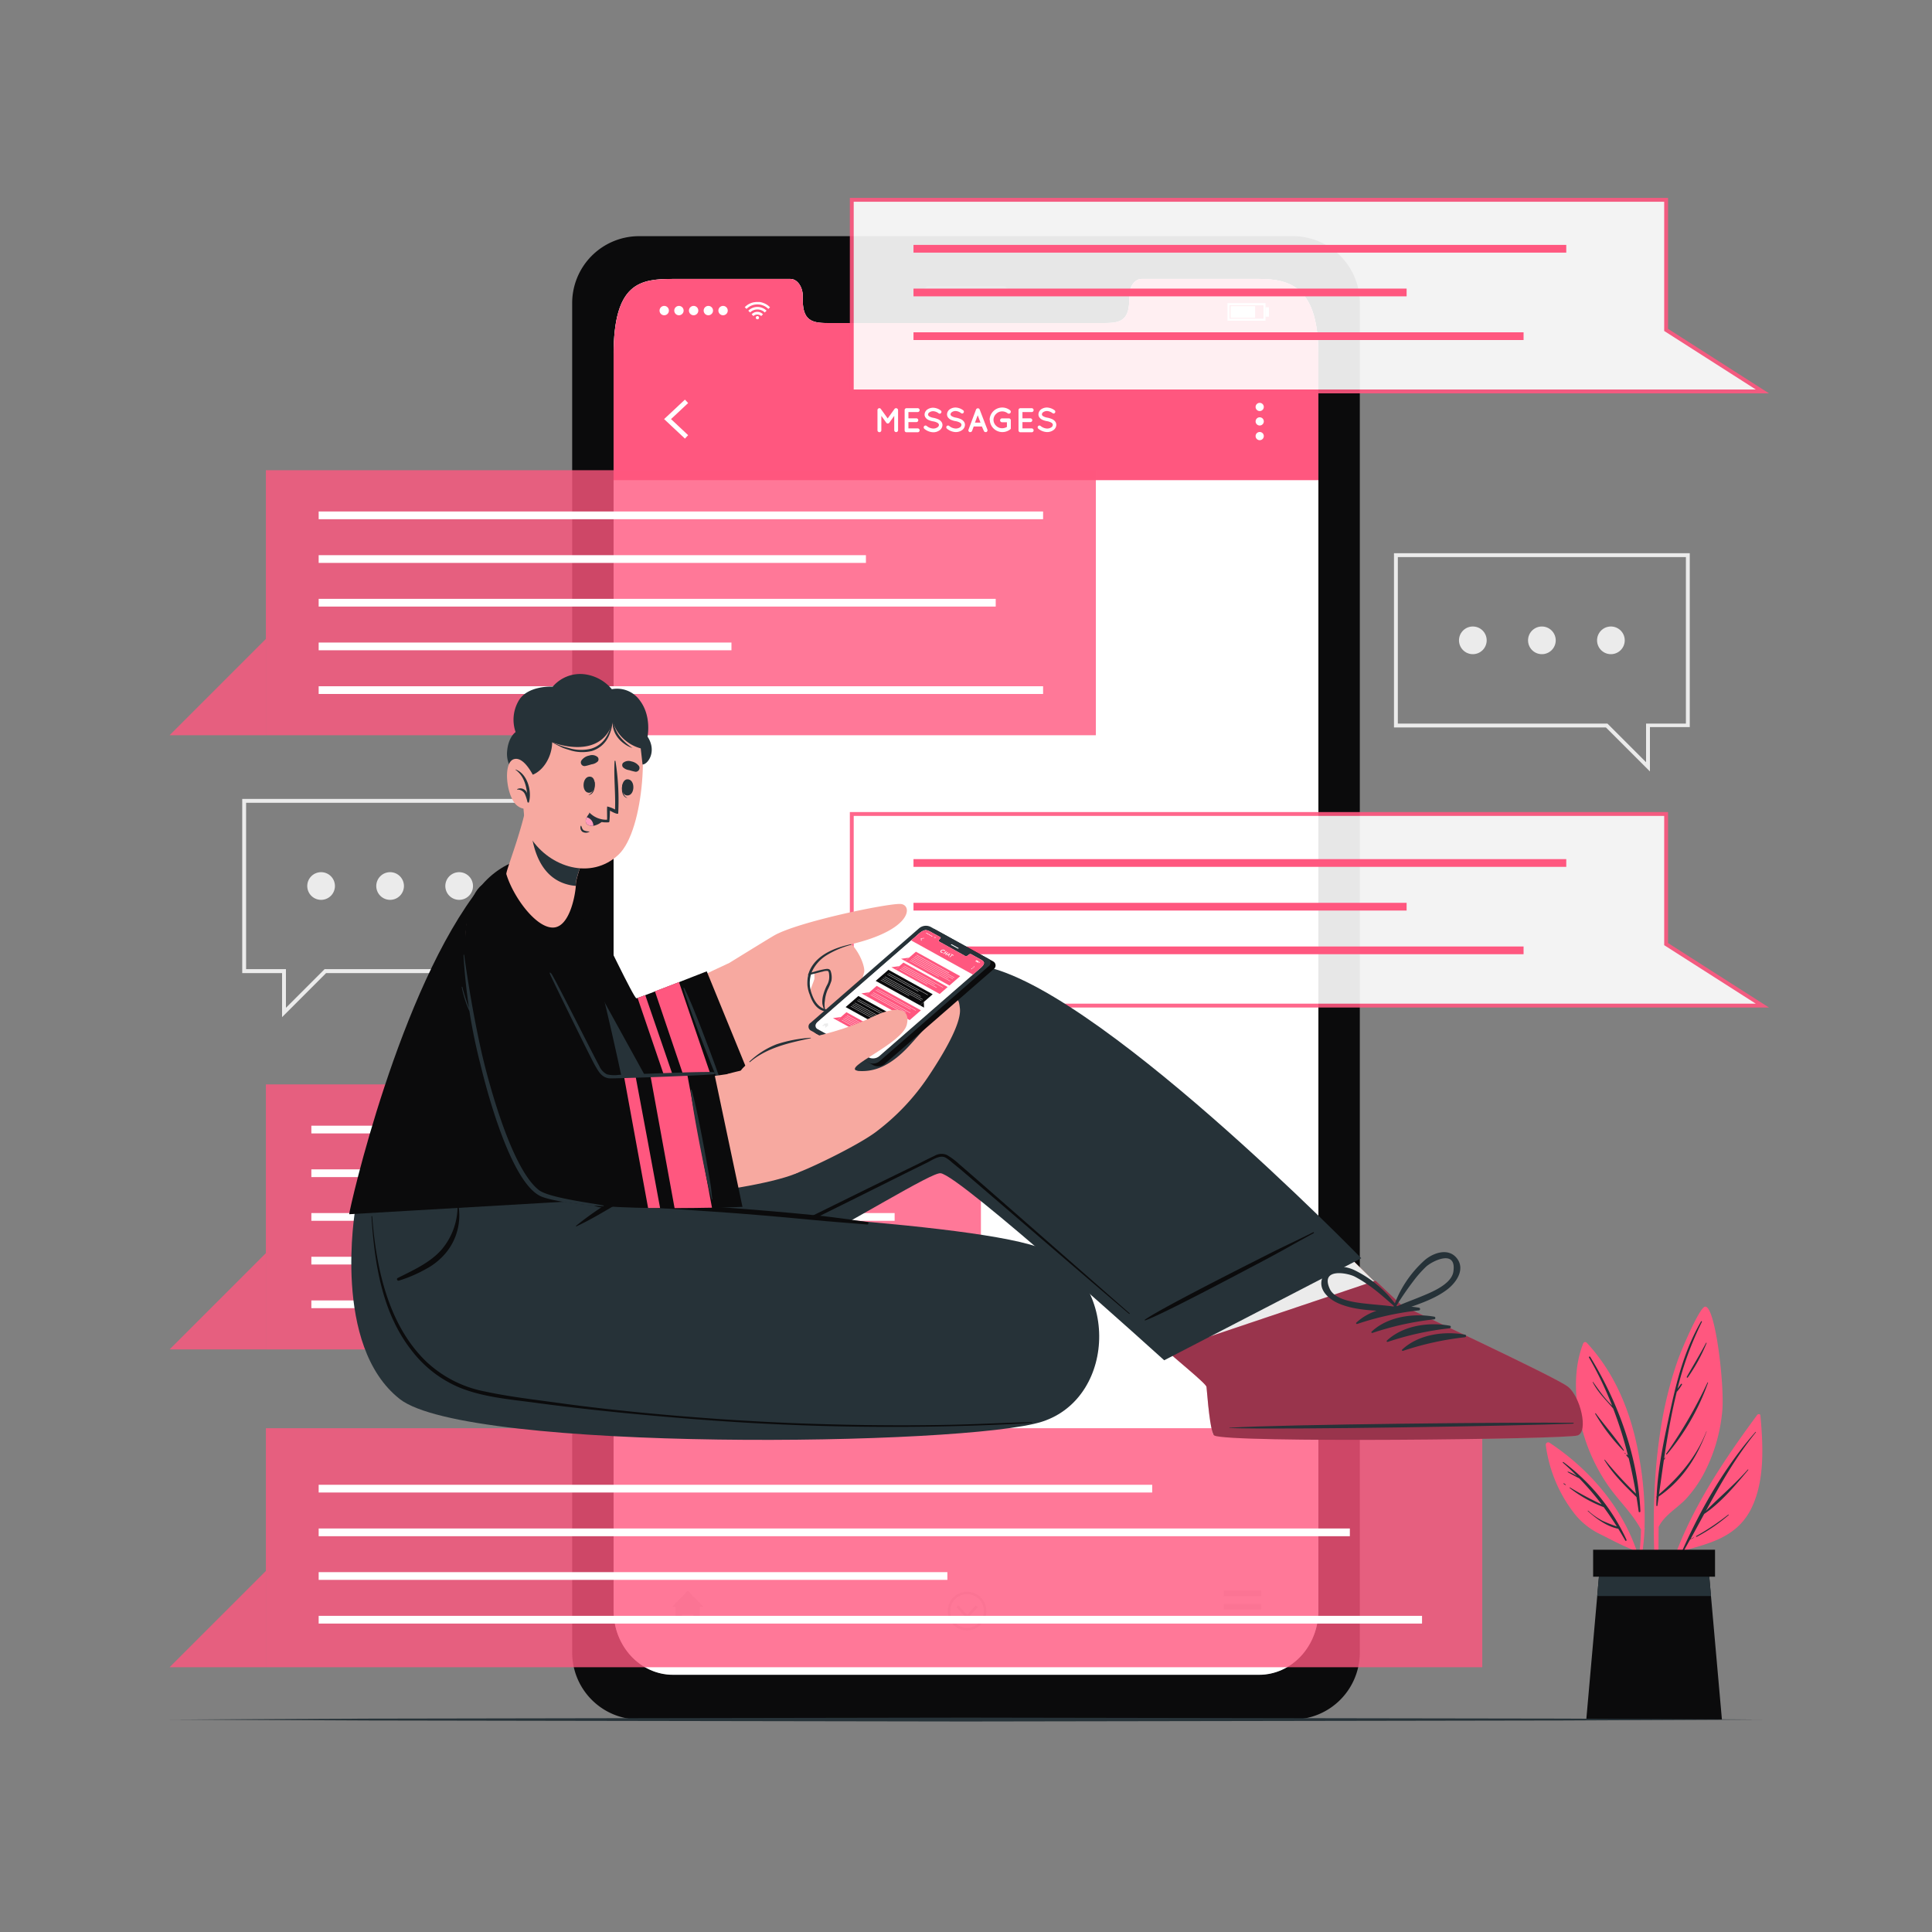 <svg xmlns="http://www.w3.org/2000/svg" viewBox="0 0 500 500">
   <rect x="0" y="0" width="500" height="500" fill="#808080" stroke="none"/>
   <g id="freepik--background-complete--inject-9">
      <path d="M427,199.65l-11.39-11.39H360.76V143.18h76.55v45l-10.31,0Zm-65.24-12.39H416l10,10v-10l10.31,0V144.18H361.76Z" style="fill:#ebebeb"></path>
      <path d="M384.75,165.72a3.58,3.58,0,1,1-3.58-3.58A3.58,3.58,0,0,1,384.75,165.72Z" style="fill:#ebebeb"></path>
      <path d="M402.62,165.72a3.58,3.58,0,1,1-3.58-3.58A3.59,3.59,0,0,1,402.62,165.72Z" style="fill:#ebebeb"></path>
      <path d="M420.48,165.72a3.58,3.58,0,1,1-3.58-3.58A3.58,3.58,0,0,1,420.48,165.72Z" style="fill:#ebebeb"></path>
      <path d="M73,263.24v-11.4l-10.31,0V206.76h76.55v45.08H84.39Zm-9.31-12.42,10.31,0v10l10-10h54.26V207.76H63.69Z" style="fill:#ebebeb"></path>
      <path d="M115.25,229.3a3.58,3.58,0,1,0,3.58-3.58A3.58,3.58,0,0,0,115.25,229.3Z" style="fill:#ebebeb"></path>
      <path d="M97.38,229.3a3.58,3.58,0,1,0,3.58-3.58A3.58,3.58,0,0,0,97.38,229.3Z" style="fill:#ebebeb"></path>
      <path d="M79.52,229.3a3.58,3.58,0,1,0,3.58-3.58A3.58,3.58,0,0,0,79.52,229.3Z" style="fill:#ebebeb"></path>
   </g>
   <g id="freepik--Device--inject-9">
      <path d="M334.75,61.12H165.23a17.32,17.32,0,0,0-17.15,17.47v349A17.33,17.33,0,0,0,165.23,445H334.75a17.34,17.34,0,0,0,17.17-17.47v-349A17.33,17.33,0,0,0,334.75,61.12Zm6.45,355.65c0,9.19-6.88,16.62-15.37,16.62H174.18c-8.51,0-15.39-7.43-15.39-16.62V91.82c0-18.71,6.88-19.63,15.39-19.63h30.37c1.76,0,3.21,2,3.21,4.5v1.07c0,5.83,3.19,5.85,7.11,5.85h70.25c3.95,0,7.11,0,7.11-5.85V76.69c0-2.49,1.43-4.5,3.22-4.5h30.38c8.49,0,15.37,2.49,15.37,19.63Z" style="fill:#0B0B0C"></path>
      <path d="M259.58,76.33H240.41a1.18,1.18,0,0,1-1.18-1.18h0A1.18,1.18,0,0,1,240.41,74h19.17a1.18,1.18,0,0,1,1.18,1.19h0A1.18,1.18,0,0,1,259.58,76.33Z" style="fill:#263238"></path>
      <path d="M341.2,91.82v325c0,9.19-6.88,16.62-15.36,16.62H174.18c-8.5,0-15.38-7.43-15.38-16.62V91.82c0-18.71,6.88-19.63,15.38-19.63h30.37c1.77,0,3.21,2,3.21,4.5v1.07c0,5.83,3.19,5.85,7.11,5.85h70.25c3.95,0,7.11,0,7.11-5.85V76.69c0-2.49,1.43-4.5,3.22-4.5h30.39C334.32,72.19,341.2,74.68,341.2,91.82Z" style="fill:#fff"></path>
      <path d="M341.2,91.82v32.45H158.8V91.82c0-18.71,6.88-19.63,15.38-19.63h30.37c1.77,0,3.21,2,3.21,4.5v1.07c0,5.82,3.19,5.84,7.11,5.84h70.26c3.95,0,7.11,0,7.11-5.84V76.69c0-2.49,1.42-4.5,3.22-4.5h30.38C334.32,72.19,341.2,74.68,341.2,91.82Z" style="fill:#FF577F"></path>
      <polygon points="177.26 113.51 171.87 108.46 177.26 103.42 178.09 104.31 173.66 108.46 178.09 112.62 177.26 113.51" style="fill:#fff"></polygon>
      <path d="M327.07,105.32a1.06,1.06,0,1,1-1.06-1.06A1.06,1.06,0,0,1,327.07,105.32Z" style="fill:#fff"></path>
      <path d="M327.07,109.09A1.06,1.06,0,1,1,326,108,1.05,1.05,0,0,1,327.07,109.09Z" style="fill:#fff"></path>
      <path d="M327.07,112.86A1.06,1.06,0,1,1,326,111.8,1.05,1.05,0,0,1,327.07,112.86Z" style="fill:#fff"></path>
      <g id="freepik--u5Zjqx--inject-9">
         <path d="M199.31,79.49l-.29.29c-.06.06-.11.12-.17.17a4,4,0,0,0-5.66,0,1.29,1.29,0,0,0-.16-.17c-.09-.1-.19-.19-.29-.29h0l0,0,.37-.33a4.06,4.06,0,0,1,.86-.55,4.56,4.56,0,0,1,1.13-.38l.57-.07h.5l.39,0a3.76,3.76,0,0,1,1,.25,3.81,3.81,0,0,1,.71.33,3.85,3.85,0,0,1,.67.47l.31.28Z" style="fill:#fff"></path>
         <path d="M194.12,80.87l-.46-.46a3.36,3.36,0,0,1,4.73,0l-.47.46a2.7,2.7,0,0,0-3.8,0Z" style="fill:#fff"></path>
         <path d="M197.46,81.34l-.47.46a1.34,1.34,0,0,0-1-.4,1.35,1.35,0,0,0-1,.4l-.46-.46A2,2,0,0,1,197.46,81.34Z" style="fill:#fff"></path>
         <path d="M196.44,82.22a.41.41,0,0,1-.42.41.41.41,0,0,1-.41-.41.41.41,0,0,1,.41-.42A.42.42,0,0,1,196.44,82.22Z" style="fill:#fff"></path>
      </g>
      <path d="M170.69,80.38a1.21,1.21,0,1,1,1.21,1.21A1.21,1.21,0,0,1,170.69,80.38Z" style="fill:#fff"></path>
      <path d="M174.5,80.38a1.21,1.21,0,1,1,1.21,1.21A1.21,1.21,0,0,1,174.5,80.38Z" style="fill:#fff"></path>
      <path d="M178.3,80.38a1.21,1.21,0,1,1,1.21,1.21A1.21,1.21,0,0,1,178.3,80.38Z" style="fill:#fff"></path>
      <path d="M182.11,80.38a1.21,1.21,0,1,1,1.21,1.21A1.21,1.21,0,0,1,182.11,80.38Z" style="fill:#fff"></path>
      <path d="M185.92,80.38a1.21,1.21,0,1,1,1.21,1.21A1.21,1.21,0,0,1,185.92,80.38Z" style="fill:#fff"></path>
      <path d="M327.52,83h-9.85V78.45h9.85Zm-9.34-.52H327V79h-8.82Z" style="fill:#fff"></path>
      <rect x="318.49" y="79.23" width="6.34" height="3.01" style="fill:#fff"></rect>
      <rect x="327.52" y="79.52" width="0.88" height="2.44" style="fill:#fff"></rect>
      <polygon points="182.03 415.83 181.14 415.83 181.14 419.93 179.47 419.93 179.47 417.84 176.52 417.84 176.52 419.93 174.86 419.93 174.86 415.83 173.97 415.83 178 411.67 182.03 415.83" style="fill:#ebebeb"></polygon>
      <rect x="316.69" y="411.67" width="9.72" height="1.39" style="fill:#ebebeb"></rect>
      <rect x="316.69" y="415.1" width="9.72" height="1.39" style="fill:#ebebeb"></rect>
      <rect x="316.69" y="418.54" width="9.72" height="1.39" style="fill:#ebebeb"></rect>
      <polygon points="253.04 415.94 250.28 418.89 247.52 415.94 248 415.48 250.28 417.91 252.56 415.48 253.04 415.94" style="fill:#ebebeb"></polygon>
      <path d="M250.28,421.94a5,5,0,1,1,5-5A5,5,0,0,1,250.28,421.94Zm0-9.38a4.36,4.36,0,1,0,4.36,4.36A4.37,4.37,0,0,0,250.28,412.56Z" style="fill:#ebebeb"></path>
      <path d="M232.42,106.13v5.22a.5.5,0,0,1-.5.48.49.49,0,0,1-.49-.48v-3.73l-1.27,1.77a.48.48,0,0,1-.4.21h0a.49.49,0,0,1-.4-.21l-1.27-1.77v3.73a.49.49,0,0,1-1,0v-5.22a.49.49,0,0,1,.49-.49h0a.45.45,0,0,1,.39.21l1.76,2.44,1.76-2.44a.48.48,0,0,1,.4-.21h0A.51.51,0,0,1,232.42,106.13Z" style="fill:#fff"></path>
      <path d="M234.12,111.35v-5.22a.48.48,0,0,1,.49-.49h2.89a.49.49,0,0,1,0,1h-2.4v1.62h2.06a.5.5,0,0,1,.49.49.49.49,0,0,1-.49.49H235.1v1.63h2.4a.49.49,0,0,1,0,1h-2.87s0,0,0,0h0A.48.48,0,0,1,234.12,111.35Z" style="fill:#fff"></path>
      <path d="M239.17,110.29a.47.47,0,0,1,.65-.06,2.86,2.86,0,0,0,1.69.68,1.91,1.91,0,0,0,1.1-.32A.8.8,0,0,0,243,110a.44.44,0,0,0-.08-.28.81.81,0,0,0-.26-.27,3.39,3.39,0,0,0-1.21-.41h0a4.62,4.62,0,0,1-1.14-.35,1.85,1.85,0,0,1-.82-.69,1.29,1.29,0,0,1-.21-.72,1.66,1.66,0,0,1,.71-1.3,2.63,2.63,0,0,1,1.53-.46,3.48,3.48,0,0,1,1.93.7.46.46,0,0,1,.12.63.44.44,0,0,1-.63.13,2.55,2.55,0,0,0-1.42-.56,1.66,1.66,0,0,0-1,.3.71.71,0,0,0-.34.56.38.38,0,0,0,.07.24.83.83,0,0,0,.23.23,3.07,3.07,0,0,0,1.11.39h0a5.83,5.83,0,0,1,1.22.37,2.06,2.06,0,0,1,.88.74,1.37,1.37,0,0,1,.22.75,1.7,1.7,0,0,1-.77,1.37,2.72,2.72,0,0,1-1.63.5,3.76,3.76,0,0,1-2.27-.88A.48.48,0,0,1,239.17,110.29Z" style="fill:#fff"></path>
      <path d="M245,110.29a.46.46,0,0,1,.64-.06,2.89,2.89,0,0,0,1.69.68,2,2,0,0,0,1.11-.32.82.82,0,0,0,.38-.64.51.51,0,0,0-.08-.28.76.76,0,0,0-.27-.27,3.32,3.32,0,0,0-1.21-.41h0a4.84,4.84,0,0,1-1.15-.35,2,2,0,0,1-.82-.69,1.37,1.37,0,0,1-.2-.72,1.66,1.66,0,0,1,.71-1.3,2.59,2.59,0,0,1,1.53-.46,3.44,3.44,0,0,1,1.92.7.46.46,0,0,1,.13.63.44.44,0,0,1-.63.13,2.55,2.55,0,0,0-1.42-.56,1.7,1.7,0,0,0-1,.3.72.72,0,0,0-.33.56.45.45,0,0,0,.06.24.89.89,0,0,0,.24.23,3.07,3.07,0,0,0,1.11.39h0a5.65,5.65,0,0,1,1.22.37,2.09,2.09,0,0,1,.89.74,1.46,1.46,0,0,1,.21.75,1.71,1.71,0,0,1-.76,1.37,2.75,2.75,0,0,1-1.64.5,3.73,3.73,0,0,1-2.26-.88A.47.47,0,0,1,245,110.29Z" style="fill:#fff"></path>
      <path d="M254.11,110.37H252l-.43,1.15a.49.49,0,0,1-.46.31l-.17,0a.5.5,0,0,1-.29-.64l1.95-5.21a.51.51,0,0,1,.47-.31.49.49,0,0,1,.47.31l2,5.21a.51.51,0,0,1-.3.64l-.16,0a.48.48,0,0,1-.46-.31Zm-.36-1-.72-1.9-.71,1.9Z" style="fill:#fff"></path>
      <path d="M256.11,108.66a3.27,3.27,0,0,1,5.28-2.5.5.5,0,0,1,.1.71.52.52,0,0,1-.72.08,2.29,2.29,0,0,0-1.39-.48,2.16,2.16,0,0,0-1.59.65,2.08,2.08,0,0,0,0,3.06,2.16,2.16,0,0,0,1.59.65,2.47,2.47,0,0,0,1.21-.34v-1.21h-1.27a.51.51,0,0,1-.5-.51.49.49,0,0,1,.5-.49h1.76a.5.5,0,0,1,.52.49v2a.66.66,0,0,1,0,.15l0,0h0a.37.37,0,0,1-.17.21,3.26,3.26,0,0,1-5.27-2.48Z" style="fill:#fff"></path>
      <path d="M263.59,111.35v-5.22a.49.49,0,0,1,.49-.49H267a.49.49,0,1,1,0,1h-2.39v1.62h2.06a.5.5,0,0,1,.48.49.49.49,0,0,1-.48.49h-2.06v1.63H267a.49.49,0,1,1,0,1h-2.86s0,0,0,0h0A.49.49,0,0,1,263.59,111.35Z" style="fill:#fff"></path>
      <path d="M268.65,110.29a.46.46,0,0,1,.64-.06,2.86,2.86,0,0,0,1.69.68,2,2,0,0,0,1.11-.32.82.82,0,0,0,.38-.64.51.51,0,0,0-.08-.28,1,1,0,0,0-.27-.27,3.32,3.32,0,0,0-1.21-.41h0a4.9,4.9,0,0,1-1.14-.35,1.91,1.91,0,0,1-.82-.69,1.37,1.37,0,0,1-.2-.72,1.68,1.68,0,0,1,.7-1.3,2.63,2.63,0,0,1,1.53-.46,3.48,3.48,0,0,1,1.93.7.46.46,0,0,1,.13.63.44.44,0,0,1-.63.13,2.58,2.58,0,0,0-1.43-.56,1.69,1.69,0,0,0-1,.3.69.69,0,0,0-.33.56.38.38,0,0,0,.06.24.76.76,0,0,0,.24.23,3.08,3.08,0,0,0,1.1.39h0a5.65,5.65,0,0,1,1.22.37,2.15,2.15,0,0,1,.89.74,1.46,1.46,0,0,1,.21.75,1.71,1.71,0,0,1-.76,1.37,2.77,2.77,0,0,1-1.64.5,3.73,3.73,0,0,1-2.26-.88A.47.47,0,0,1,268.65,110.29Z" style="fill:#fff"></path>
   </g>
   <g id="freepik--Plant--inject-9">
      <path d="M454.77,366.17C444,380.77,432.76,397.7,430,416c0,.27.41.36.47.09a110.54,110.54,0,0,1,4.77-14.66c7.09-1.95,14-3.55,17.76-10.58,3.8-7.23,3.31-16.65,2.59-24.53C455.56,365.91,455,365.89,454.77,366.17Z" style="fill:#FF577F"></path>
      <path d="M435.37,401.31c4.84-10.87,11.05-21.78,18.95-30.71.06-.06.14,0,.09.09-5.17,6.36-9.1,13.29-12.94,20.34,3.57-3.62,7.48-6.87,10.86-10.71.06-.07.17,0,.11.11-3.36,4-7,8.4-11.4,11.38q-1.76,3.26-3.55,6.51c.29-.17.6-.31.9-.46a0,0,0,1,1,0,.08c-.33.17-.66.34-1,.49-.57,1-1.13,2.05-1.72,3.08C435.58,401.74,435.26,401.54,435.37,401.31Z" style="fill:#263238"></path>
      <path d="M439,397.52a63.71,63.71,0,0,0,8.27-5.53c.07-.05.17.05.1.11a43.69,43.69,0,0,1-8.25,5.62C439,397.79,438.84,397.59,439,397.52Z" style="fill:#263238"></path>
      <path d="M428.77,413.29c0,.22.4.21.4,0,.05-6,0-12.08.09-18.14,1.55-3.12,4.86-4.84,7.17-7.34a31.8,31.8,0,0,0,4.29-6,43,43,0,0,0,5-16.63c.64-6.45-1.81-27.72-4.53-27-1.41.39-6,10.93-7.18,14.41a101.08,101.08,0,0,0-4.29,17.66C427.51,384.45,427.69,399,428.77,413.29Z" style="fill:#FF577F"></path>
      <path d="M428.73,387.28l0,0c.33-7.63,2.05-15.33,3.65-22.73,1.74-8,3.76-15.47,7.86-22.58.08-.13.27,0,.21.12a83.47,83.47,0,0,0-6.32,17.34c.28-.43.61-.84.9-1.25.11-.16.37,0,.26.16a11,11,0,0,1-1.28,1.81l-.05,0c-1.41,5.7-2.43,11.52-3.3,17.34.07-.08.13-.16.2-.23s.12,0,.09.07l-.35.58c-.44,2.95-.84,5.89-1.25,8.81,5.25-4.49,9.74-9.78,12.27-16.3,0,0,.06,0,.05,0-2.48,6.76-6.39,12.78-12.4,16.88l-.33,2.35c0,.17-.29.12-.28,0,0-.7,0-1.4.06-2.09A.17.17,0,0,1,428.73,387.28Z" style="fill:#263238"></path>
      <path d="M431.2,376.23a120,120,0,0,0,10.7-18.43.07.07,0,0,1,.13.06,59.73,59.73,0,0,1-10.63,18.53C431.31,376.5,431.12,376.35,431.2,376.23Z" style="fill:#263238"></path>
      <path d="M436.54,356.32c1.66-2.94,3.41-5.8,5-8.8,0-.08.16,0,.12.07a45.25,45.25,0,0,1-4.85,8.88A.15.15,0,1,1,436.54,356.32Z" style="fill:#263238"></path>
      <path d="M435.89,357.6s0,.06,0,.06S435.86,357.6,435.89,357.6Z" style="fill:#263238"></path>
      <path d="M424.69,395.85a60.73,60.73,0,0,1-1.41,11.88c.07.43.13.86.19,1.3a56.72,56.72,0,0,0,2.13-13.24.42.42,0,0,0,0-.41h0a87,87,0,0,0-1.33-17.93c-1.86-11.08-5.94-21.71-13.67-30a.55.55,0,0,0-.85.18c-3.12,7.93-2,17.39.62,25.29a46.56,46.56,0,0,0,6.13,12C419.16,388.63,422.54,391.79,424.69,395.85Z" style="fill:#FF577F"></path>
      <path d="M411.53,351.13c7.32,11.89,12.41,26,13,40,0,.25-.4.32-.44.06q-.25-1.89-.57-3.75h0c-3-2.9-6.14-6-8.31-9.59,0-.06.06-.13.11-.08a98.77,98.77,0,0,0,8.07,8.79c-.53-3.11-1.15-6.16-1.88-9.17l-.58-.68c-.13-.15.08-.37.21-.22l.18.2a105.21,105.21,0,0,0-3.83-12.16c-1.86-2.22-3.94-4.14-5.3-6.82a.05.05,0,1,1,.09-.06c1.1,1.53,2.15,3.08,3.39,4.5.49.56,1,1.09,1.55,1.64a94.53,94.53,0,0,0-6-12.49C411.14,351.12,411.42,351,411.53,351.13Z" style="fill:#263238"></path>
      <path d="M413,365.79c2.36,3.19,5.06,6.23,7.26,9.52.06.09-.08.19-.15.12a48.92,48.92,0,0,1-7.27-9.54C412.78,365.78,412.94,365.7,413,365.79Z" style="fill:#263238"></path>
      <path d="M420.6,376.05l.1.1a.08.08,0,0,1-.11.11l-.1-.11C420.42,376.08,420.53,376,420.6,376.05Z" style="fill:#263238"></path>
      <path d="M400.05,374a36.49,36.49,0,0,0,7.73,18.12,19.16,19.16,0,0,0,6.27,4.89c2.71,1.35,5.55,2.89,8.36,4a55.48,55.48,0,0,1,3,10.52l.27-.93c-1.8-15.48-11.82-28.71-24.63-37.2A.63.63,0,0,0,400.05,374Z" style="fill:#FF577F"></path>
      <path d="M404.48,378.55c-.09-.08,0-.24.13-.17a52.42,52.42,0,0,1,16.33,20.12c.09.21-.2.4-.32.19-.6-1.05-1.2-2.06-1.82-3.06h0c-2.93-.55-5.69-2.61-7.87-4.56-.05-.05,0-.14.09-.09a17.63,17.63,0,0,0,3.7,2.6,38.32,38.32,0,0,0,3.72,1.47c-1.09-1.72-2.22-3.37-3.4-5a33.9,33.9,0,0,1-8.78-4.94.08.08,0,0,1,.08-.14,85.57,85.57,0,0,0,8.17,4.37,73.13,73.13,0,0,0-5.77-6.72c-1-.53-2-1.06-3-1.62-.08,0,0-.18.06-.15A10.64,10.64,0,0,1,408.1,382C407,380.83,405.76,379.68,404.48,378.55Z" style="fill:#263238"></path>
      <path d="M404.75,383.9a3.45,3.45,0,0,1,.5.35s0,.1-.07.08a3.7,3.7,0,0,1-.51-.29C404.58,384,404.66,383.84,404.75,383.9Z" style="fill:#263238"></path>
      <polygon points="445.63 445.02 410.53 445.02 413.36 413.05 413.98 406 442.18 406 442.8 413.05 445.63 445.02" style="fill:#0B0B0C"></polygon>
      <polygon points="442.8 413.05 413.36 413.05 413.98 406 442.18 406 442.8 413.05" style="fill:#263238"></polygon>
      <rect x="412.3" y="401.07" width="31.55" height="6.98" style="fill:#0B0B0C"></rect>
   </g>
   <g id="freepik--speech-bubbles--inject-9">
      <g style="opacity:0.9">
         <polygon points="456.11 260.25 220.44 260.25 220.44 210.66 431.19 210.66 431.19 244.33 456.11 260.25" style="fill:#fff"></polygon>
         <path d="M456.11,260.75H219.94V210.16H431.69v33.9l26.13,16.69Zm-235.17-1H454.4l-23.71-15.14V211.16H220.94Z" style="fill:#FF577F"></path>
      </g>
      <rect x="236.41" y="222.34" width="168.94" height="2" style="fill:#FF577F"></rect>
      <rect x="236.41" y="233.65" width="127.62" height="2" style="fill:#FF577F"></rect>
      <rect x="236.41" y="244.95" width="157.89" height="2" style="fill:#FF577F"></rect>
      <g style="opacity:0.9">
         <polygon points="456.11 101.3 220.44 101.3 220.44 51.71 431.19 51.71 431.19 85.38 456.11 101.3" style="fill:#fff"></polygon>
         <path d="M457.82,101.8H219.94V51.21H431.69V85.1Zm-236.88-1H454.4L430.69,85.65V52.21H220.94Z" style="fill:#FF577F"></path>
      </g>
      <rect x="236.41" y="63.38" width="168.94" height="2" style="fill:#FF577F"></rect>
      <rect x="236.41" y="74.69" width="127.62" height="2" style="fill:#FF577F"></rect>
      <rect x="236.41" y="86" width="157.89" height="2" style="fill:#FF577F"></rect>
      <polygon points="68.81 349.23 253.86 349.23 253.86 280.64 253.86 280.64 68.81 280.64 68.81 349.23" style="fill:#FF577F;opacity:0.8"></polygon>
      <polygon points="43.89 349.23 68.81 324.31 68.81 349.23 43.89 349.23" style="fill:#FF577F;opacity:0.8"></polygon>
      <rect x="80.58" y="291.33" width="161.51" height="2" style="fill:#fff"></rect>
      <rect x="80.58" y="302.63" width="122.02" height="2" style="fill:#fff"></rect>
      <rect x="80.58" y="313.94" width="150.95" height="2" style="fill:#fff"></rect>
      <rect x="80.58" y="325.25" width="92.03" height="2" style="fill:#fff"></rect>
      <rect x="80.58" y="336.55" width="161.51" height="2" style="fill:#fff"></rect>
      <polygon points="68.81 190.28 283.61 190.28 283.61 121.69 283.61 121.69 68.81 121.69 68.81 190.28" style="fill:#FF577F;opacity:0.8"></polygon>
      <polygon points="43.89 190.28 68.81 165.35 68.81 190.28 43.89 190.28" style="fill:#FF577F;opacity:0.8"></polygon>
      <rect x="82.47" y="132.37" width="187.48" height="2" style="fill:#fff"></rect>
      <rect x="82.47" y="143.68" width="141.63" height="2" style="fill:#fff"></rect>
      <rect x="82.47" y="154.98" width="175.22" height="2" style="fill:#fff"></rect>
      <rect x="82.47" y="166.29" width="106.83" height="2" style="fill:#fff"></rect>
      <rect x="82.47" y="177.6" width="187.48" height="2" style="fill:#fff"></rect>
   </g>
   <g id="freepik--Floor--inject-9">
      <polygon points="43.89 445.02 95.42 444.78 146.94 444.69 250 444.52 353.06 444.69 404.58 444.77 456.11 445.02 404.58 445.26 353.06 445.35 250 445.52 146.94 445.35 95.42 445.26 43.89 445.02" style="fill:#263238"></polygon>
   </g>
   <g id="freepik--Character--inject-9">
      <rect x="68.81" y="369.62" width="314.8" height="61.86" style="fill:#FF577F;opacity:0.8"></rect>
      <polygon points="43.89 431.48 68.81 406.56 68.81 431.48 43.89 431.48" style="fill:#FF577F;opacity:0.8"></polygon>
      <rect x="82.47" y="384.26" width="215.72" height="2" style="fill:#fff"></rect>
      <rect x="82.47" y="395.57" width="266.87" height="2" style="fill:#fff"></rect>
      <rect x="82.47" y="406.87" width="162.71" height="2" style="fill:#fff"></rect>
      <rect x="82.47" y="418.18" width="285.55" height="2" style="fill:#fff"></rect>
      <path d="M402.6,370.36c-2.84,1.09-85.45,2.59-88.68.74-.35-.2-.25-3.85-1.47-13.28-.06-.45-1.94-2.2-4.88-4.67-11.05-9.26-37-28.78-37-28.78l41.22-35.81,40,39.27L362.12,338s33.75,18.23,37.09,20.63S405.45,369.26,402.6,370.36Z" style="fill:#f7a9a0"></path>
      <path d="M402.6,370.35c-2.85,1.1-85.45,2.6-88.68.75-.35-.2-.25-3.85-1.47-13.28-.06-.45-1.94-2.2-4.89-4.67-3.84-3.22-5.66-4.69-11.38-9.14l52.41-19.27,3.14,3.09L362.12,338s33.75,18.22,37.09,20.63S405.45,369.26,402.6,370.35Z" style="fill:#ebebeb"></path>
      <path d="M408.29,371.49c-2.87,1-90.88,2-94.05,0-.74-.45-1.42-5.56-2-12.57-.07-.88-9-8-10.2-9.32L356,331.44l6.81,6.41s39.69,18.47,42.94,21S411.16,370.5,408.29,371.49Z" style="fill:#FF577F"></path>
      <path d="M408.29,371.49c-2.87,1-90.88,2-94.05,0-.74-.45-1.42-5.56-2-12.57-.07-.88-9-8-10.2-9.32L356,331.44l6.81,6.41s39.69,18.47,42.94,21S411.16,370.5,408.29,371.49Z" style="opacity:0.4"></path>
      <path d="M407.07,368.21c-13.82-.18-75.16.41-88.84,1.28-.11,0-.11.09,0,.09,13.7.48,75-.56,88.85-1.14C407.37,368.42,407.36,368.21,407.07,368.21Z" style="fill:#263238"></path>
      <path d="M367.21,338.43c-5.45-.95-12.1,0-16.21,3.89-.16.15.06.38.24.32a76.23,76.23,0,0,1,16-3.52A.35.35,0,0,0,367.21,338.43Z" style="fill:#263238"></path>
      <path d="M371.16,340.75c-5.45-.95-12.09,0-16.2,3.89-.16.15.06.38.23.32a76.37,76.37,0,0,1,16-3.52A.35.35,0,0,0,371.16,340.75Z" style="fill:#263238"></path>
      <path d="M375.12,343.08c-5.45-1-12.1,0-16.21,3.88-.16.15.06.38.24.32a76.14,76.14,0,0,1,16-3.52A.34.34,0,0,0,375.12,343.08Z" style="fill:#263238"></path>
      <path d="M379.07,345.4c-5.45-1-12.09,0-16.2,3.88-.16.15.05.38.23.32a77,77,0,0,1,16-3.52A.34.34,0,0,0,379.07,345.4Z" style="fill:#263238"></path>
      <path d="M377.11,325.74c-2.17-2.92-6.14-1.55-8.39.38a29.11,29.11,0,0,0-8.23,12.56.15.15,0,0,0,.13.2.68.68,0,0,0,.86.67c4.48-1.72,9.47-3,13.28-6C377,331.74,379.16,328.5,377.11,325.74Zm-9.38,9.82c-2.18.9-4.39,1.68-6.53,2.66a84.93,84.93,0,0,1,5-7.23,30.25,30.25,0,0,1,2.84-3.15c1.6-1.49,8-4.7,7.09,1.28C375.61,332.42,370.33,334.49,367.73,335.56Z" style="fill:#263238"></path>
      <path d="M346.65,337.42c4.51,1.86,9.66,1.7,14.43,2.11a.67.67,0,0,0,.64-.88.14.14,0,0,0,.07-.22,29,29,0,0,0-11.39-9.78c-2.7-1.24-6.89-1.45-8.16,2C341,333.83,344,336.34,346.65,337.42Zm-2.5-3.85c-2.52-5.49,4.5-4.18,6.45-3.19a31.31,31.31,0,0,1,3.61,2.23c2.41,1.68,4.55,3.66,6.78,5.57-2.34-.35-4.68-.49-7-.74C351.18,337.13,345.54,336.6,344.15,333.57Z" style="fill:#263238"></path>
      <path d="M352.3,325.63l-51,26.41S248.26,304,243.4,303.63s-76.28,48.1-112.24,48.25C93.93,352,92,313,92,313l54.32-12.47c39.16-19.3,79.95-54,106.62-50.73C282,253.33,352.3,325.63,352.3,325.63Z" style="fill:#263238"></path>
      <path d="M339.85,318.91c-8.6,4.25-6.19,2.92-14.74,7.26-4.19,2.12-25.26,12.76-28.84,15.39-.08.06,0,.19.09.16,4.21-1.41,25-12.49,29.19-14.69,8.48-4.5,6-3.3,14.42-7.88A.13.13,0,1,0,339.85,318.91Z" style="fill:#0B0B0C"></path>
      <path d="M292.32,339.87c-10-8.79-42.6-37.38-43.93-38.45a18,18,0,0,0-3.4-2.55,3.59,3.59,0,0,0-3.14.26c-1.51.7-3,1.47-4.48,2.21l-8.84,4.31c-11.41,5.57-22.76,11.29-34.27,16.67-11.06,5.19-19,10.06-30.51,14.05a173.48,173.48,0,0,1-35.45,8.45c-1.48.18-3,.34-4.47.48a.09.09,0,0,0,0,.17A143,143,0,0,0,158.72,339c11.44-3.52,19.21-8.09,30.08-13.09,11.27-5.19,22.37-10.73,33.48-16.25,5.86-2.91,11.71-5.86,17.59-8.74,1.34-.65,3.24-2.07,4.76-1.37a8.61,8.61,0,0,1,1.76,1.3l2,1.63c2.52,2.09,42.53,36.55,43.84,37.55C292.28,340.08,292.42,340,292.32,339.87Z" style="fill:#0B0B0C"></path>
      <path d="M91.94,313s-6.1,35.23,11.52,49.07,146.67,12.18,166.25,5.85S289.9,330,268.5,322.69c-20.36-7-107-10.35-109.12-11.2-.53-.22,7.68-5.14,7.65-5.44l-19.71-6Z" style="fill:#263238"></path>
      <path d="M118.67,312.14c0-.15-.25-.11-.25,0a17.41,17.41,0,0,1-4.08,11.19c-3,3.46-7.42,5.4-11.42,7.42-.39.2-.1.8.3.68a35.44,35.44,0,0,0,7.08-3.05,17.05,17.05,0,0,0,5.32-4.42A15.2,15.2,0,0,0,118.67,312.14Z" style="fill:#0B0B0C"></path>
      <path d="M158,307.77c-.89-1.14-1.87-2.23-2.8-3.34-2.2-2.62-4.42-5.26-6.73-7.79-.22-.24-.65.1-.45.36,1.56,2,3.21,4,4.83,6,.83,1,1.66,2,2.5,3a19,19,0,0,1,2.34,3c.6,1.13-.19,2.09-1.36,2.22a4.07,4.07,0,0,1-2.82-1,37.26,37.26,0,0,1-4.77-5.11c-.93-1-1.86-2.09-2.81-3.12s-2.07-2.14-3.07-3.23c-.06-.07-.19,0-.13.1.88,1.2,1.68,2.45,2.56,3.66s1.76,2.38,2.66,3.56,1.74,2.21,2.66,3.28a10.85,10.85,0,0,0,2.69,2.41c1.67,1,4.58,1.2,5.47-1A3,3,0,0,0,158,307.77Z" style="fill:#0B0B0C"></path>
      <path d="M267,368.05c-6.74.13-13.48.52-20.22.67s-13.38.18-20.07.11q-20.15-.18-40.27-1.56c-13.54-.94-28.15-2.29-41.6-4.15-6.44-.89-13-1.64-19.33-3a30.53,30.53,0,0,1-15.24-7.79c-8.72-8.45-12.1-20.88-13.5-32.75-.18-1.59-.33-3.19-.46-4.79a.09.09,0,0,0-.17,0c.79,12.17,2.68,24.86,10.34,34.65A30.37,30.37,0,0,0,119,359.13c6,2.42,12.71,3,19.07,3.84,13.51,1.84,28.18,3.25,41.76,4.31s27.38,1.72,41.09,1.92,27.43,0,41.13-.67c1.67-.08,3.34-.18,5-.32A.08.08,0,0,0,267,368.05Z" style="fill:#0B0B0C"></path>
      <path d="M224.52,316.27c-4.24-.62-8.48-1.23-12.74-1.68s-8.63-.83-12.94-1.2c-8.54-.72-17.1-1.37-25.66-1.77-4.87-.23-9.73-.25-14.59-.19-.16,0-.15.22,0,.24,8.56.77,17.12,1.31,25.7,1.88s17.1,1.32,25.63,2.13c4.84.47,9.69.82,14.53,1.22C224.81,316.93,224.88,316.32,224.52,316.27Z" style="fill:#0B0B0C"></path>
      <path d="M168,305.62a65.72,65.72,0,0,0-9.82,5.26,77.5,77.5,0,0,0-9.09,6.36c-.09.07,0,.17.1.13,3.34-1.54,6.54-3.47,9.72-5.32a93.63,93.63,0,0,0,9.3-6C168.45,305.91,168.32,305.5,168,305.62Z" style="fill:#0B0B0C"></path>
      <path d="M139.93,236.47c1.14,20.06,7,52,17.15,53.71,9.24,1.57,32.84-10.95,42.45-14.7s-5.78-28.45-11.36-26c-8.63,3.86-21.84,11.18-23.66,10.2-2.27-1.22-4.23-7.72-14.72-27.77C145.49,223.76,139.44,227.93,139.93,236.47Z" style="fill:#f7a9a0"></path>
      <path d="M199,243.12c4.32-.68,9.23-1.81,13.73-.88s7.13,7.58,6.81,9.28-4,12-8.51,11.19-.27-8.51-.26-9.48.06-2.19-.81-2.26-17.08,4.22-17.08,4.22Z" style="fill:#f7a9a0"></path>
      <path d="M199.12,243.8c.25,0,13.23-2.47,17.72-1.55s7.13,7.58,6.82,9.28-4,12-8.51,11.19-.27-8.51-.27-9.47.06-2.2-.81-2.27S197,255.2,197,255.2Z" style="fill:#f7a9a0"></path>
      <path d="M213.72,261.86a5.41,5.41,0,0,1-.25-2.8,9.31,9.31,0,0,1,.7-2.85,16,16,0,0,0,1-2.38,5,5,0,0,0-.19-2.5c-.23-.7-.93-.61-1.54-.51a22.42,22.42,0,0,0-2.66.65c-.94.26-1.88.55-2.81.84a22.71,22.71,0,0,0-2.89.95.07.07,0,0,0,0,.13c.84-.13,1.66-.39,2.48-.6s1.87-.48,2.8-.7,1.74-.47,2.62-.66a2.72,2.72,0,0,1,1.26-.14c.33.14.34,1,.36,1.31A4.28,4.28,0,0,1,214,255a13,13,0,0,0-.92,2.38,6.46,6.46,0,0,0-.25,2.39,9.6,9.6,0,0,0,.71,2.14C213.61,262,213.77,262,213.72,261.86Z" style="fill:#263238"></path>
      <path d="M182.61,253s14.62-9.06,17.64-10.84c6.07-3.57,29.73-8.46,32.85-8.21s3.06,6.73-13.08,10.48c-8.5,2-10.74,6.22-11.05,8.74s1.2,7.62,5.42,8.29,8.08-4.95,12.07-4.91.12,6.63-3.36,10.21a26.17,26.17,0,0,1-12.94,6.71c-3.89.69-16,3.44-16,3.44Z" style="fill:#f7a9a0"></path>
      <path d="M220.15,259.45c-1.81.93-3.9,2.18-6,1.87s-3.31-2-4-3.91a8.06,8.06,0,0,1,0-6,10,10,0,0,1,3.75-4.18,24,24,0,0,1,6.4-2.72c.1,0,0-.18-.06-.16-2.1.51-8.56,1.85-10.75,6.93a8.25,8.25,0,0,0,.07,6.14c.61,1.84,1.67,3.71,3.67,4.25,2.45.66,5-1,7-2.13C220.35,259.48,220.24,259.4,220.15,259.45Z" style="fill:#263238"></path>
      <path d="M182.9,251.38l13.3,32.51s-32.76,11.1-40.66,6.86S139.45,260.08,138.16,238s10.16-11.59,14-4.13,11.92,24.58,12.56,24.49S182.9,251.38,182.9,251.38Z" style="fill:#0B0B0C"></path>
      <path d="M186.85,286.76c-2,.59-4.22,1.19-6.53,1.78l-10.83-32c1.92-.71,4.14-1.58,6.23-2.39C179.15,264.18,183.31,276.33,186.85,286.76Z" style="fill:#FF577F"></path>
      <path d="M177.82,289.16l-2.11.48L165,258.26l2-.72C170.38,267.36,174.39,279.07,177.82,289.16Z" style="fill:#FF577F"></path>
      <path d="M173.4,290.13c-7.26,1.5-14.27,2.27-17.57.76l-.29-.14c-7.89-4.25-16.09-30.66-17.39-52.75a33.44,33.44,0,0,1,.41-8.9c0-.11.05-.21.07-.31s.09-.33.14-.49,0-.13.06-.2.1-.31.15-.45Z" style="fill:#263238"></path>
      <path d="M186.29,279.09c-.4-1.14-.81-2.28-1.22-3.41-.82-2.28-5.8-15.78-8-20-.05-.11-.22,0-.19.09,1.2,4.62,6.49,17.95,7.37,20.15.45,1.13.91,2.25,1.37,3.37s1.07,2.2,1.53,3.32c.05.11.23.07.18-.05C187,281.42,186.69,280.23,186.29,279.09Z" style="fill:#263238"></path>
      <path d="M166.53,309.81l-76.16,4.43c.1-1.56,13-58.41,34-84.79,5.61-7,17.76-12.28,23.55.19C154.05,242.81,167.57,308.85,166.53,309.81Z" style="fill:#0B0B0C"></path>
      <path d="M143.12,240.05c-4.45.09-10.33-8-12.08-13.83-.11-.4,1.26-4.08,2.71-8.62.87-2.76,1.78-5.86,2.4-8.74.13-.6,17.14,8.29,17.14,8.29a47.12,47.12,0,0,0-4.13,10.7,6.52,6.52,0,0,0-.14,1.21,1.41,1.41,0,0,1,0,.2C148.89,231.59,147.43,240,143.12,240.05Z" style="fill:#f7a9a0"></path>
      <path d="M137.25,209.17c-.22,5.06.28,17.49,9.88,19.8a10.41,10.41,0,0,0,1.87.29.49.49,0,0,0,0-.2,7.44,7.44,0,0,1,.13-1.21,47.22,47.22,0,0,1,4.14-10.7S141,210.74,137.25,209.17Z" style="fill:#263238"></path>
      <path d="M138.75,186.58c-3.56,5.86-4.87,25.09-1.38,30.33,5,7.61,15.64,10.9,22.68,4.3,6.84-6.39,8.1-31.48,4-36.49C158,177.35,144,177.91,138.75,186.58Z" style="fill:#f7a9a0"></path>
      <path d="M153.88,202.37c0-.05-.1.06-.1.11,0,1.3-.23,2.79-1.42,3.18,0,0,0,.07,0,.07C153.81,205.58,154.09,203.6,153.88,202.37Z" style="fill:#263238"></path>
      <path d="M152.77,201c-2.08-.24-2.39,3.94-.46,4.16S154.52,201.17,152.77,201Z" style="fill:#263238"></path>
      <path d="M161.13,203s.09.07.09.12c-.14,1.29-.08,2.79,1.06,3.31a0,0,0,0,1,0,.07C160.85,206.14,160.79,204.15,161.13,203Z" style="fill:#263238"></path>
      <path d="M162.38,201.68c2.1,0,2,4.18,0,4.19S160.63,201.68,162.38,201.68Z" style="fill:#263238"></path>
      <path d="M151.47,198.24c.58-.1,1.1-.29,1.66-.44a2.82,2.82,0,0,0,1.61-.78.89.89,0,0,0-.06-1.08,2.21,2.21,0,0,0-2.19-.4,3.19,3.19,0,0,0-2,1.25A.94.94,0,0,0,151.47,198.24Z" style="fill:#263238"></path>
      <path d="M164.49,199.74a15.55,15.55,0,0,1-1.66-.43,2.76,2.76,0,0,1-1.62-.76.89.89,0,0,1,0-1.08,2.2,2.2,0,0,1,2.18-.42,3.21,3.21,0,0,1,2,1.23A1,1,0,0,1,164.49,199.74Z" style="fill:#263238"></path>
      <path d="M150.44,213.76c.15.4.26.91.68,1.14a3.5,3.5,0,0,0,1.4.28s.07.06,0,.08a1.76,1.76,0,0,1-1.8,0,1.39,1.39,0,0,1-.45-1.47C150.31,213.68,150.41,213.7,150.44,213.76Z" style="fill:#263238"></path>
      <path d="M152.48,210.46a4.41,4.41,0,0,0,2.79,2.18,5.63,5.63,0,0,0,1.59.19,1.51,1.51,0,0,0,.3,0l.29,0a.33.33,0,0,0,.28-.27h0v-.14h0v-.11c.1-1,.12-2.52.12-2.52.35.21,2.15,1.19,2.15.66a66.05,66.05,0,0,0-.71-13.46c0-.15-.25-.13-.24,0-.23,4.16.28,8.33.12,12.51a7.8,7.8,0,0,0-2-.78c-.15,0,0,2.94-.06,3.38a.18.18,0,0,1,0,.05,6.14,6.14,0,0,1-4.46-1.75C152.52,210.27,152.41,210.35,152.48,210.46Z" style="fill:#263238"></path>
      <path d="M155.8,212.65a4.89,4.89,0,0,1-2.24,1.07,2.27,2.27,0,0,1-1.32-.21c-.89-.46-.72-1.33-.39-2a5.3,5.3,0,0,1,.68-1A6.3,6.3,0,0,0,155.8,212.65Z" style="fill:#263238"></path>
      <path d="M153.56,213.72a2.27,2.27,0,0,1-1.32-.21c-.89-.46-.72-1.33-.39-2A2.27,2.27,0,0,1,153.56,213.72Z" style="fill:#ff9bbc"></path>
      <path d="M134.09,200.62c4.76,1.57,8.76-3.57,8.81-8.51,0,0,12.46,5,15.71-5.21a10.48,10.48,0,0,0,7.21,6.78l.47,4.18c1.42-.05,3.78-3.45,1.29-7.22,0,0,1.09-5.22-1.93-9.28a7.25,7.25,0,0,0-7.31-3,11,11,0,0,0-7.29-3.89,9.37,9.37,0,0,0-8,3.23s-6.7-.4-8.94,3.86a9.72,9.72,0,0,0-.67,7.9s-2.06,1.38-2.23,5.46C131.14,197.55,132.66,200.15,134.09,200.62Z" style="fill:#263238"></path>
      <path d="M158.56,185.91a12.79,12.79,0,0,1-.61,2.53,10.78,10.78,0,0,1-1.09,2.33,6.77,6.77,0,0,1-3.93,3,10.82,10.82,0,0,1-5.06,0c-.83-.23-1.68-.42-2.5-.7s-1.63-.62-2.47-.9c.77.41,1.57.78,2.36,1.18s1.66.59,2.5.88a10.68,10.68,0,0,0,5.33.15,7,7,0,0,0,4.17-3.31A10.68,10.68,0,0,0,158.56,185.91Z" style="fill:#263238"></path>
      <path d="M163.69,193.58a13.94,13.94,0,0,1-3.38-3.1,8.4,8.4,0,0,1-1.11-2,10.15,10.15,0,0,1-.58-2.23,5.48,5.48,0,0,0,.13,2.38,6.34,6.34,0,0,0,1.07,2.18,7.61,7.61,0,0,0,1.73,1.67A7,7,0,0,0,163.69,193.58Z" style="fill:#263238"></path>
      <path d="M138.87,202.55s-2.78-6.94-5.84-6.09-1.93,10.25,1,12.17a3.32,3.32,0,0,0,4.74-.73Z" style="fill:#f7a9a0"></path>
      <path d="M133.42,199.15s-.08,0,0,.08c2,1.42,2.72,3.76,3,6.1a1.83,1.83,0,0,0-2.56-1.11c-.07,0,0,.13,0,.13a2.06,2.06,0,0,1,2,1.2,10.1,10.1,0,0,1,.64,2c.06.22.44.2.42,0v-.05C137.69,204.64,136.41,200.14,133.42,199.15Z" style="fill:#263238"></path>
      <path d="M120.52,242.23c-.3,20.18,9.31,59.81,19.36,65.24,11.64,6.29,57.18.55,66.76-4.06,3.82-1.83-10-26.82-14.51-26.06-18.7,3.18-34.83,3.6-36.8,1.65-3-3-13.38-25.85-20.22-40.11C126.52,221,120.66,233.18,120.52,242.23Z" style="fill:#f7a9a0"></path>
      <path d="M205.43,303.79c2-.32,17-7.43,21.7-11.19a58.61,58.61,0,0,0,13-13.81c5.6-8.37,8.68-14.69,8.29-17.85-.45-3.66-.65-4.28-12.57,9.12-6.74,7.58-11.83,7.63-16.07,6.76a66.63,66.63,0,0,0-31.5,1.13S197.59,305.05,205.43,303.79Z" style="fill:#f7a9a0"></path>
      <path d="M257.1,250.86,229,275.32a2.76,2.76,0,0,1-2.91.39l-14.87-8.22a1.18,1.18,0,0,1-.11-2.06L239.21,241a2.74,2.74,0,0,1,2.91-.39L257,248.8A1.18,1.18,0,0,1,257.1,250.86Z" style="fill:#0B0B0C"></path>
      <path d="M255.66,248.06l-14.88-8.22a2.74,2.74,0,0,0-2.91.39L209.8,264.69a1.17,1.17,0,0,0,.1,2.05L224.77,275a2.76,2.76,0,0,0,2.91-.39l28.08-24.46A1.18,1.18,0,0,0,255.66,248.06Zm-28,25.24a2.56,2.56,0,0,1-2.68.42l-13.31-7.36c-.75-.41-.75-1.27,0-1.91l26.14-22.77c1.5-1.31,2.18-1,2.93-.63l2.66,1.47c.16.09.12.3-.08.47l-.08.08c-.47.41-.19.56.15.75l6.16,3.41a.8.8,0,0,0,1.1-.06l.08-.08a.68.68,0,0,1,.65-.16l2.66,1.48c.75.41,1.15.92-.23,2.12Z" style="fill:#263238"></path>
      <path d="M247.84,245.48l-1.68-.93c-.06,0-.06-.09,0-.14h0a.18.18,0,0,1,.2,0l1.68.93c.06,0,.06.09,0,.14h0A.21.21,0,0,1,247.84,245.48Z" style="fill:#fff"></path>
      <line x1="213.26" y1="263.01" x2="213.21" y2="262.98" style="fill:none"></line>
      <path d="M253.75,250.53,227.61,273.3a2.56,2.56,0,0,1-2.68.42l-13.31-7.36c-.75-.41-.75-1.27,0-1.91l26.14-22.77c1.51-1.31,2.18-1,2.93-.63l2.66,1.47c.16.09.12.3-.08.47l-.08.08c-.47.41-.19.56.15.75l6.16,3.41a.8.8,0,0,0,1.1-.06l.08-.08a.68.68,0,0,1,.65-.16l2.66,1.48C254.73,248.82,255.13,249.33,253.75,250.53Z" style="fill:#fff"></path>
      <path d="M253.75,250.53l-1.95,1.7-16-8.85,1.95-1.7c1.5-1.31,2.18-1,2.93-.63l2.66,1.47c.16.09.12.3-.08.47l-.08.08c-.47.41-.19.56.15.75l6.16,3.41a.8.8,0,0,0,1.1-.06l.09-.08a.66.66,0,0,1,.64-.16l2.66,1.48C254.73,248.82,255.13,249.33,253.75,250.53Z" style="fill:#FF577F"></path>
      <polygon points="238.37 243.44 238.31 242.83 239.18 242.74 239.19 242.84 238.46 242.91 238.52 243.42 238.37 243.44" style="fill:#fff"></polygon>
      <path d="M252.18,250.26a.19.19,0,0,1-.18,0,.07.07,0,0,1,0-.13.17.17,0,0,1,.18,0S252.23,250.22,252.18,250.26Z" style="fill:#fff"></path>
      <path d="M251.88,250.53a.17.17,0,0,1-.18,0s0-.08,0-.13a.17.17,0,0,1,.18,0A.08.08,0,0,1,251.88,250.53Z" style="fill:#fff"></path>
      <path d="M251.58,250.79a.17.17,0,0,1-.18,0,.07.07,0,0,1,0-.12.17.17,0,0,1,.18,0C251.62,250.69,251.62,250.75,251.58,250.79Z" style="fill:#fff"></path>
      <g id="freepik--u5zjqx--inject-9">
         <path d="M242.3,242.78h-.08a.28.28,0,0,0-.15-.22.58.58,0,0,0-.35,0v-.06h.18a.28.28,0,0,1,.13,0l.06,0,0,0,0,0,.08.07,0,.06a.14.14,0,0,1,0,.06v0Z" style="fill:#fff"></path>
         <path d="M241.73,242.62v-.05a.48.48,0,0,1,.24,0,.23.23,0,0,1,.17.2h-.08a.19.19,0,0,0-.1-.15A.43.43,0,0,0,241.73,242.62Z" style="fill:#fff"></path>
         <path d="M242,242.82h-.07a.12.12,0,0,0-.06-.08.2.2,0,0,0-.11,0v0C241.86,242.66,242,242.72,242,242.82Z" style="fill:#fff"></path>
         <path d="M241.82,242.83s0,0-.07,0,0,0,0-.05a.06.06,0,0,1,.07,0S241.84,242.81,241.82,242.83Z" style="fill:#fff"></path>
      </g>
      <path d="M239.71,241.45a.2.2,0,0,1,.21,0c.06,0,.06.09,0,.14a.2.2,0,0,1-.21,0A.09.09,0,0,1,239.71,241.45Z" style="fill:#fff"></path>
      <path d="M240.05,241.64a.18.18,0,0,1,.2,0c.06,0,.06.1,0,.15a.21.21,0,0,1-.2,0A.08.08,0,0,1,240.05,241.64Z" style="fill:#fff"></path>
      <path d="M240.38,241.82a.19.19,0,0,1,.2,0c.06,0,.07.09,0,.14a.18.18,0,0,1-.2,0A.09.09,0,0,1,240.38,241.82Z" style="fill:#fff"></path>
      <path d="M240.72,242a.18.18,0,0,1,.2,0,.08.08,0,0,1,0,.14.2.2,0,0,1-.21,0A.08.08,0,0,1,240.72,242Z" style="fill:#fff"></path>
      <path d="M241.05,242.19a.18.18,0,0,1,.2,0c.06,0,.07.09,0,.14a.18.18,0,0,1-.2,0A.09.09,0,0,1,241.05,242.19Z" style="fill:#fff"></path>
      <path d="M253.26,249.25l-.87-.48,0,0,.34-.3.88.49,0,0Zm-.77-.49.77.42.27-.24-.76-.42Z" style="fill:#fff"></path>
      <polygon points="253.33 248.85 252.77 248.54 252.53 248.75 253.09 249.06 253.33 248.85" style="fill:#fff"></polygon>
      <polygon points="253.42 249.22 253.35 249.17 253.54 249 253.62 249.04 253.42 249.22" style="fill:#fff"></polygon>
      <polygon points="214.3 265.57 214.18 265.5 213.67 265.95 213.44 265.82 213.7 265.59 213.3 265.37 213.04 265.6 212.81 265.47 213.32 265.03 213.2 264.96 214.27 264.81 214.3 265.57" style="fill:#ebebeb"></polygon>
      <polygon points="226.89 272.03 225.56 271.3 225.74 271.15 227.06 271.88 226.89 272.03" style="fill:#ebebeb"></polygon>
      <polygon points="226.46 272.41 225.13 271.68 225.31 271.52 226.63 272.26 226.46 272.41" style="fill:#ebebeb"></polygon>
      <polygon points="226.03 272.78 224.7 272.05 224.88 271.9 226.2 272.63 226.03 272.78" style="fill:#ebebeb"></polygon>
      <polygon points="220.32 268.79 219.58 268.9 219.57 268.38 219.69 268.36 219.7 268.8 220.31 268.71 220.32 268.79" style="fill:#ebebeb"></polygon>
      <path d="M219.71,269.81a1.47,1.47,0,0,1-.72-.17,1,1,0,0,1-.53-.77,1.06,1.06,0,0,1,.39-.91,1.66,1.66,0,0,1,1.8-.22,1,1,0,0,1,.54.77,1.07,1.07,0,0,1-.4.91h0A1.63,1.63,0,0,1,219.71,269.81Zm.27-1.25a.8.8,0,0,0-.47.15.49.49,0,0,0,.62,0,.18.18,0,0,0,.06-.07A.46.46,0,0,0,220,268.56Z" style="fill:#ebebeb"></path>
      <path d="M243.57,245.93a.79.79,0,0,1,.82-.09.32.32,0,0,1,.19.22s0,.07-.07.08-.1,0-.11,0a.25.25,0,0,0-.13-.16.56.56,0,0,0-.29-.05.61.61,0,0,0-.27.12.25.25,0,0,0-.1.21.21.21,0,0,0,.13.18.42.42,0,0,0,.25.06s.08,0,.08.06,0,.07-.1.07a.69.69,0,0,1-.35-.08A.33.33,0,0,1,243.57,245.93Z" style="fill:#fff"></path>
      <path d="M244.19,246.74l.64-.55a.11.11,0,0,1,.12,0,.05.05,0,0,1,0,.09l-.26.23.3.17.26-.23a.12.12,0,0,1,.13,0,.05.05,0,0,1,0,.09l-.63.56a.12.12,0,0,1-.13,0,.05.05,0,0,1,0-.09l.26-.22-.3-.17-.26.23a.12.12,0,0,1-.13,0A.06.06,0,0,1,244.19,246.74Z" style="fill:#fff"></path>
      <path d="M245.49,247.29l-.29-.16-.2.09a.09.09,0,0,1-.1,0h0s0-.07,0-.09l.9-.41a.12.12,0,0,1,.1,0,0,0,0,0,1,0,.07l-.37.7a.12.12,0,0,1-.12,0s0,0,0,0a0,0,0,0,1,0-.06Zm.07-.13.13-.25-.32.15Z" style="fill:#fff"></path>
      <path d="M246.67,247.3l-.19-.11-.57.5a.13.13,0,0,1-.13,0,.05.05,0,0,1,0-.09l.57-.5-.18-.1a.05.05,0,0,1,0-.09.13.13,0,0,1,.13,0l.5.28a.05.05,0,0,1,0,.09A.15.15,0,0,1,246.67,247.3Z" style="fill:#fff"></path>
      <polygon points="226.63 253.85 238.08 260.18 241.38 257.31 229.93 250.98 229.93 250.98 226.63 253.85 226.63 253.85" style="fill:#0B0B0C"></polygon>
      <polygon points="239.14 260.77 238.08 260.18 239.09 259.3 239.14 260.77" style="fill:#0B0B0C"></polygon>
      <polygon points="240.09 257.5 229.95 251.89 230.02 251.84 240.15 257.44 240.09 257.5" style="fill:#fff"></polygon>
      <polygon points="237.65 256.63 229.62 252.19 229.68 252.13 237.71 256.57 237.65 256.63" style="fill:#fff"></polygon>
      <polygon points="238.24 257.92 228.94 252.78 229 252.72 238.3 257.87 238.24 257.92" style="fill:#fff"></polygon>
      <polygon points="238.74 258.68 228.6 253.07 228.66 253.02 238.8 258.62 238.74 258.68" style="fill:#fff"></polygon>
      <polygon points="238.4 258.97 228.26 253.37 228.33 253.31 238.46 258.92 238.4 258.97" style="fill:#fff"></polygon>
      <polygon points="235.25 257.71 227.93 253.66 227.99 253.61 235.31 257.66 235.25 257.71" style="fill:#fff"></polygon>
      <polygon points="218.85 260.63 230.3 266.96 233.59 264.09 222.15 257.76 222.15 257.76 218.85 260.63 218.85 260.63" style="fill:#0B0B0C"></polygon>
      <polygon points="231.36 267.55 230.3 266.96 231.31 266.08 231.36 267.55" style="fill:#0B0B0C"></polygon>
      <polygon points="232.31 264.28 222.17 258.67 222.23 258.62 232.37 264.22 232.31 264.28" style="fill:#fff"></polygon>
      <polygon points="229.86 263.41 221.83 258.97 221.9 258.91 229.93 263.35 229.86 263.41" style="fill:#fff"></polygon>
      <polygon points="230.46 264.7 221.16 259.56 221.22 259.5 230.52 264.64 230.46 264.7" style="fill:#fff"></polygon>
      <polygon points="230.95 265.45 220.82 259.85 220.88 259.8 231.02 265.4 230.95 265.45" style="fill:#fff"></polygon>
      <polygon points="230.62 265.75 220.48 260.15 220.54 260.09 230.68 265.69 230.62 265.75" style="fill:#fff"></polygon>
      <polygon points="227.47 264.49 220.14 260.44 220.21 260.39 227.53 264.44 227.47 264.49" style="fill:#fff"></polygon>
      <polygon points="245.71 255.05 234.26 248.72 237.04 246.3 248.49 252.63 245.71 255.05" style="fill:#FF577F"></polygon>
      <polygon points="233.2 248.13 234.26 248.72 235.27 247.84 233.2 248.13" style="fill:#FF577F"></polygon>
      <polygon points="245.57 251.84 237.13 247.17 237.2 247.11 245.64 251.78 245.57 251.84" style="fill:#fff"></polygon>
      <polygon points="246.93 253.07 236.79 247.46 236.86 247.41 246.99 253.01 246.93 253.07" style="fill:#fff"></polygon>
      <polygon points="246.59 253.36 236.46 247.76 236.52 247.7 246.65 253.31 246.59 253.36" style="fill:#fff"></polygon>
      <polygon points="245.45 253.21 236.12 248.05 236.18 248 245.51 253.16 245.45 253.21" style="fill:#fff"></polygon>
      <polygon points="245.91 253.95 235.78 248.35 235.84 248.29 245.98 253.9 245.91 253.95" style="fill:#fff"></polygon>
      <polygon points="242.93 252.78 235.44 248.64 235.5 248.59 242.99 252.73 242.93 252.78" style="fill:#fff"></polygon>
      <polygon points="243.19 257.24 231.75 250.91 233.81 249.11 245.26 255.44 243.19 257.24" style="fill:#FF577F"></polygon>
      <polygon points="230.69 250.32 231.75 250.91 232.76 250.03 230.69 250.32" style="fill:#FF577F"></polygon>
      <polygon points="244.02 255.57 233.9 249.98 233.97 249.93 244.08 255.52 244.02 255.57" style="fill:#fff"></polygon>
      <polygon points="241.89 254.88 233.56 250.28 233.63 250.22 241.95 254.83 241.89 254.88" style="fill:#fff"></polygon>
      <polygon points="242.39 255.64 233.23 250.57 233.29 250.52 242.45 255.58 242.39 255.64" style="fill:#fff"></polygon>
      <polygon points="239.96 254.77 232.89 250.87 232.95 250.81 240.02 254.72 239.96 254.77" style="fill:#fff"></polygon>
      <polygon points="235.43 264 223.98 257.67 226.89 255.14 238.33 261.47 235.43 264" style="fill:#FF577F"></polygon>
      <polygon points="222.92 257.09 223.98 257.67 224.99 256.79 222.92 257.09" style="fill:#FF577F"></polygon>
      <polygon points="235.55 262.18 225.98 256.89 226.04 256.83 235.61 262.12 235.55 262.18" style="fill:#fff"></polygon>
      <polygon points="234.43 262.04 225.64 257.18 225.7 257.13 234.49 261.99 234.43 262.04" style="fill:#fff"></polygon>
      <polygon points="235.67 261.28 226.65 256.3 226.72 256.24 235.74 261.23 235.67 261.28" style="fill:#fff"></polygon>
      <polygon points="237 261.54 226.99 256 227.05 255.95 237.06 261.48 237 261.54" style="fill:#fff"></polygon>
      <polygon points="234.4 262.51 225.3 257.48 225.36 257.42 234.47 262.45 234.4 262.51" style="fill:#fff"></polygon>
      <polygon points="228.08 270.4 216.63 264.07 219.06 261.96 230.5 268.29 228.08 270.4" style="fill:#FF577F"></polygon>
      <polygon points="215.57 263.49 216.63 264.07 217.65 263.19 215.57 263.49" style="fill:#FF577F"></polygon>
      <polygon points="229.3 268.42 219.17 262.82 219.23 262.76 229.37 268.37 229.3 268.42" style="fill:#fff"></polygon>
      <polygon points="228.97 268.71 218.83 263.11 218.89 263.06 229.03 268.66 228.97 268.71" style="fill:#fff"></polygon>
      <polygon points="227.82 268.57 218.49 263.41 218.56 263.35 227.89 268.51 227.82 268.57" style="fill:#fff"></polygon>
      <polygon points="228.29 269.3 218.16 263.7 218.22 263.65 228.35 269.25 228.29 269.3" style="fill:#fff"></polygon>
      <polygon points="225.31 268.13 217.82 264 217.88 263.94 225.37 268.08 225.31 268.13" style="fill:#fff"></polygon>
      <path d="M222,277.14c-4.41-.75,11.55-7,12.69-12s-4-4.3-8.39-2.19c-15.18,7.33-25.16,5-33.68,13.09S222,277.14,222,277.14Z" style="fill:#f7a9a0"></path>
      <path d="M209.8,268.57a35.28,35.28,0,0,0-8.83,1.69,21.58,21.58,0,0,0-7,4.45c-.09.08,0,.24.11.16,4.43-3.76,10.19-5,15.71-6.17C209.89,268.68,209.88,268.56,209.8,268.57Z" style="fill:#263238"></path>
      <path d="M156.5,278c3.24,1.56,28.29-.54,28.29-.54l7.36,34.87s-43.29,1.94-52.35-3.22-18-40.87-19.33-60.9c-1.24-18.83,7-29.42,16.42-8.41C136.89,239.77,154.8,277.15,156.5,278Z" style="fill:#0B0B0C"></path>
      <path d="M184.26,312.55c-2.77.05-6.09.1-9.68.11l-6.24-34.22c3.25-.11,6.65-.31,9.5-.49C179.78,288.37,182.14,301,184.26,312.55Z" style="fill:#FF577F"></path>
      <path d="M170.83,312.63l-3.1,0-6.24-34.06h3C166.42,288.77,168.73,301.21,170.83,312.63Z" style="fill:#FF577F"></path>
      <path d="M139.48,308c-7.35-5.67-13.31-29.28-14.44-33.91-.72-3-1.33-5.95-1.92-8.94-1.17-6-2.16-12-3-18a.08.08,0,0,0-.16,0c.25,4.58.73,9.16,1.42,13.71a49.12,49.12,0,0,1-1.73-5.44c0-.09-.17,0-.16,0a27.84,27.84,0,0,0,2,6.29c.72,4.57,1.65,9.11,2.8,13.59.34,1.29,6.95,30.08,15.56,34.25,3,1.44,13.93,2.67,16.32,2.58.1,0,.15-.12,0-.15C153.1,311.33,142.1,310,139.48,308Z" style="fill:#263238"></path>
      <path d="M183.92,306.71c-.19-1.19-.4-2.38-.6-3.57-.41-2.38-2.94-16.55-4.34-21.09a.11.11,0,0,0-.21.05c.37,4.76,3.23,18.81,3.72,21.13.24,1.19.5,2.37.76,3.56s.66,2.35.92,3.54c0,.11.21.1.19,0C184.16,309.12,184.11,307.91,183.92,306.71Z" style="fill:#263238"></path>
      <path d="M184.79,277.49c-2-.28-20.6.54-24.7.69a8.12,8.12,0,0,1-3-.14,4.28,4.28,0,0,1-2-2.18c-1-1.7-11.52-22.73-12.36-23.83-.32-.41-.61-.53-.36.12.44,1.11,10.61,21.84,11.57,23.5s1.72,3.14,3.65,3.42c.86.12,25.91-.79,27.18-1.07C185,278,185.1,277.53,184.79,277.49Z" style="fill:#263238"></path>
   </g>
</svg>
